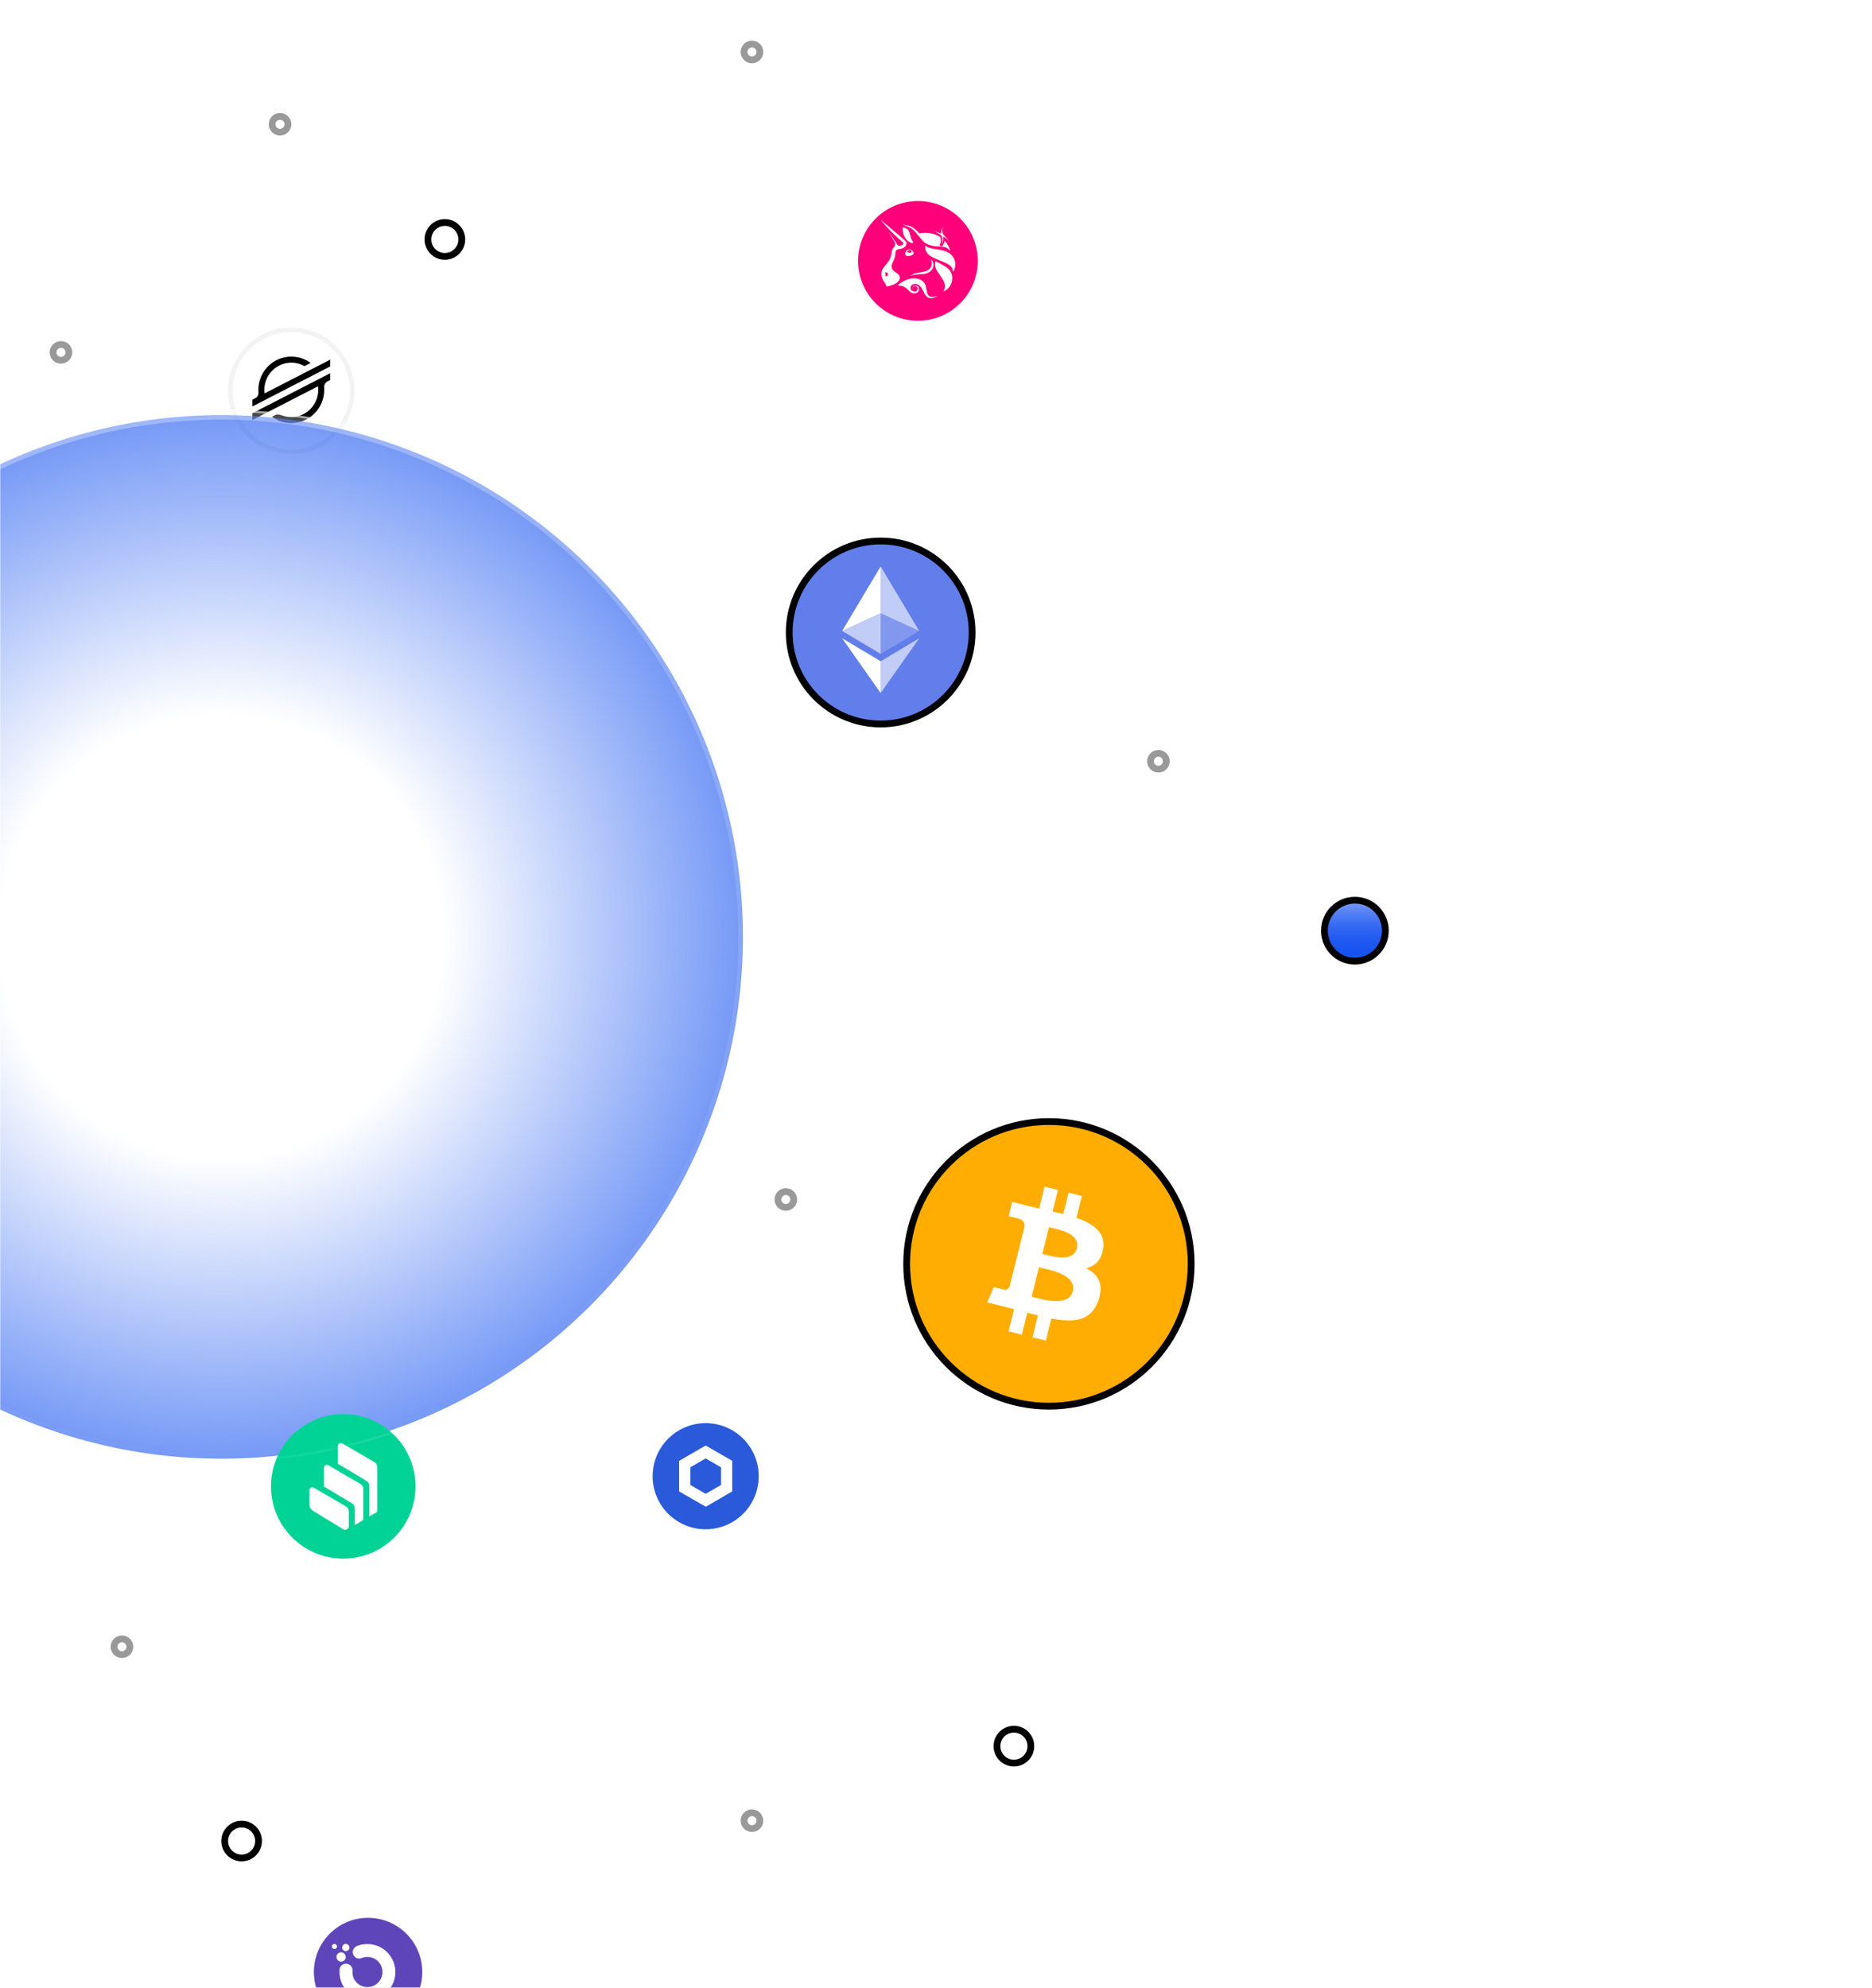 <svg width="829" height="880" viewBox="0 0 829 880" fill="none" xmlns="http://www.w3.org/2000/svg">
    <mask id="mask0" mask-type="alpha" maskUnits="userSpaceOnUse" x="0" y="0" width="829" height="880">
        <rect width="829" height="880" fill="#040404" />
    </mask>
    <g mask="url(#mask0)">
        <circle cx="98" cy="414" r="503" stroke="white" stroke-width="2" />
        <path d="M-225 414C-225 235.612 -80.388 91 98 91C228.676 91 341.227 168.6 392.085 280.232" stroke="white" stroke-width="2" />
        <path d="M156 173C156 187.912 143.912 200 129 200C114.088 200 102 187.912 102 173C102 158.088 114.088 146 129 146C143.912 146 156 158.088 156 173Z" fill="white" stroke="#F3F3F3" stroke-width="2" />
        <path fill-rule="evenodd" clip-rule="evenodd" d="M141.359 161.716L146.23 159.211V162.214L141.324 164.737L138.951 165.958L117.828 176.823C117.829 176.824 117.829 176.826 117.83 176.827L116.654 177.432L115.458 178.047C115.458 178.046 115.457 178.044 115.457 178.043L111.769 179.939V176.936L113.022 176.291C113.975 175.801 114.542 174.781 114.461 173.704C114.434 173.333 114.42 172.96 114.42 172.584C114.42 170.597 114.805 168.67 115.566 166.854C116.3 165.102 117.352 163.528 118.69 162.177C120.029 160.825 121.588 159.764 123.324 159.023C125.122 158.255 127.032 157.866 129 157.866C130.967 157.866 132.877 158.255 134.675 159.023C135.703 159.462 136.669 160.014 137.564 160.671L137.21 160.853L134.834 162.075C133.046 161.06 131.018 160.526 128.907 160.542C125.771 160.566 122.782 161.83 120.565 164.069C118.312 166.343 117.071 169.367 117.071 172.584C117.071 173.114 117.105 173.64 117.172 174.157L137.21 163.85L141.359 161.716ZM146.23 165.217V168.221L144.977 168.866C144.023 169.356 143.456 170.377 143.537 171.453C143.565 171.828 143.579 172.205 143.579 172.584C143.579 174.57 143.194 176.498 142.433 178.313C141.699 180.066 140.648 181.64 139.309 182.991C137.971 184.342 136.411 185.403 134.675 186.145C132.877 186.912 130.967 187.302 129 187.302C127.032 187.302 125.123 186.912 123.324 186.145C122.292 185.704 121.324 185.149 120.426 184.489L123.001 183.165L123.154 183.086C124.942 184.105 126.973 184.64 129.085 184.626C132.223 184.603 135.216 183.339 137.435 181.099C139.688 178.824 140.929 175.8 140.929 172.584C140.929 172.05 140.894 171.521 140.826 171L120.768 181.317L116.619 183.451L111.769 185.946V182.943L116.654 180.43L119.027 179.209L146.23 165.217Z" fill="black" />
        <path d="M-303 414C-303 635.466 -123.466 815 98 815C269.09 815 415.155 707.853 472.752 557" stroke="white" stroke-width="2" />
        <circle cx="98" cy="414.756" r="231" transform="rotate(-15 98 414.756)" fill="url(#paint0_radial)" stroke="url(#paint1_linear)" stroke-width="4" />
        <path d="M390 320.5C412.368 320.5 430.5 302.368 430.5 280C430.5 257.632 412.368 239.5 390 239.5C367.632 239.5 349.5 257.632 349.5 280C349.5 302.368 367.632 320.5 390 320.5Z" fill="#627EEA" stroke="black" stroke-width="3" />
        <path d="M389.996 250.75V271.474L407.051 279.301L389.996 250.75Z" fill="white" fill-opacity="0.602" />
        <path d="M389.995 250.75L372.938 279.301L389.995 271.474V250.75Z" fill="white" />
        <path d="M389.996 292.731V306.812L407.063 282.563L389.996 292.731Z" fill="white" fill-opacity="0.602" />
        <path d="M389.995 306.812V292.729L372.938 282.563L389.995 306.812Z" fill="white" />
        <path d="M389.996 289.472L407.051 279.301L389.996 271.479V289.472Z" fill="white" fill-opacity="0.2" />
        <path d="M372.938 279.301L389.995 289.472V271.479L372.938 279.301Z" fill="white" fill-opacity="0.602" />
        <g filter="url(#filter0_d)">
            <path d="M152 690C169.673 690 184 675.673 184 658C184 640.327 169.673 626 152 626C134.327 626 120 640.327 120 658C120 675.673 134.327 690 152 690Z" fill="#00D395" />
            <path fill-rule="evenodd" clip-rule="evenodd" d="M138.534 668.754C137.578 668.169 136.993 667.127 136.993 666.008V659.762C136.993 659.523 137.057 659.292 137.176 659.087C137.548 658.447 138.372 658.229 139.012 658.605L153.111 666.824C153.935 667.306 154.443 668.186 154.443 669.142V675.615C154.443 675.91 154.362 676.205 154.208 676.456C153.743 677.216 152.752 677.456 151.992 676.99L138.534 668.754ZM159.55 656.893C160.374 657.375 160.882 658.255 160.882 659.211V672.345C160.882 672.733 160.673 673.092 160.335 673.28L157.248 675.018C157.21 675.039 157.167 675.056 157.125 675.069V667.776C157.125 666.833 156.629 665.957 155.818 665.471L143.436 658.063V649.831C143.436 649.592 143.5 649.361 143.619 649.156C143.991 648.516 144.815 648.298 145.455 648.674L159.55 656.893ZM165.72 647.192C166.548 647.67 167.056 648.558 167.056 649.515V668.698C167.056 669.091 166.838 669.454 166.492 669.642L163.568 671.222V657.866C163.568 656.923 163.072 656.052 162.265 655.565L149.61 647.973V640.164C149.61 639.925 149.674 639.694 149.789 639.489C150.161 638.849 150.985 638.631 151.625 639.003L165.72 647.192Z" fill="white" />
        </g>
        <path d="M312.5 677C317.148 677 321.691 675.622 325.556 673.04C329.42 670.457 332.433 666.787 334.211 662.493C335.99 658.199 336.455 653.474 335.548 648.915C334.642 644.357 332.404 640.17 329.117 636.883C325.83 633.596 321.643 631.358 317.085 630.452C312.526 629.545 307.801 630.01 303.507 631.789C299.213 633.568 295.543 636.58 292.96 640.444C290.378 644.309 289 648.852 289 653.5C289 659.733 291.476 665.71 295.883 670.117C300.29 674.524 306.267 677 312.5 677Z" fill="#2A5ADA" />
        <path d="M312.5 639.914L310.013 641.344L303.237 645.261L300.75 646.691V660.243L303.237 661.673L310.075 665.59L312.562 667.02L315.049 665.59L321.763 661.673L324.25 660.243V646.691L321.763 645.261L314.987 641.344L312.5 639.914V639.914ZM305.724 657.384V649.55L312.5 645.634L319.276 649.55V657.384L312.5 661.3L305.724 657.384Z" fill="white" />
        <path d="M406.5 142C421.136 142 433 130.136 433 115.5C433 100.864 421.136 89 406.5 89C391.864 89 380 100.864 380 115.5C380 130.136 391.864 142 406.5 142Z" fill="#FF007A" />
        <path fill-rule="evenodd" clip-rule="evenodd" d="M390.707 98.197C394.58 102.751 397.553 105.302 398.976 106.523C399.458 106.937 399.762 107.198 399.863 107.332C400.186 107.766 400.061 108.176 399.516 108.465C399.193 108.658 398.573 108.827 398.25 108.827C397.878 108.827 397.754 108.682 397.754 108.682C397.729 108.66 397.705 108.642 397.681 108.623L397.681 108.623C397.495 108.476 397.308 108.327 396.34 106.682C394.826 104.416 393.561 102.536 393.536 102.512C393.527 102.503 393.519 102.495 393.517 102.497C393.501 102.507 393.789 103.003 396.191 107.139L396.191 107.14C396.525 107.922 396.376 108.312 396.3 108.512C396.28 108.564 396.265 108.604 396.265 108.634C396.265 108.923 396.191 109.068 395.819 109.453C395.223 110.104 394.95 110.827 394.752 112.346C394.528 114.057 393.908 115.262 392.221 117.311C391.203 118.516 391.054 118.733 390.806 119.215C390.484 119.818 390.385 120.18 390.36 120.951C390.31 121.77 390.385 122.301 390.657 123.072C390.881 123.747 391.129 124.205 391.724 125.097C392.245 125.868 392.543 126.446 392.543 126.687C392.543 126.856 392.568 126.856 393.387 126.687C395.322 126.278 396.885 125.53 397.754 124.615C398.3 124.06 398.424 123.747 398.424 122.976C398.424 122.469 398.399 122.373 398.275 122.084C398.052 121.602 397.63 121.216 396.712 120.613C395.496 119.818 395 119.167 394.851 118.299C394.727 117.576 394.876 117.07 395.546 115.72C396.216 114.322 396.389 113.72 396.513 112.322C396.588 111.406 396.687 111.044 396.96 110.755C397.233 110.466 397.506 110.345 398.201 110.273C399.342 110.128 400.061 109.839 400.657 109.309C401.178 108.851 401.401 108.417 401.426 107.742L401.451 107.236L401.153 106.899C400.111 105.717 390.012 97.281 389.938 97.281C389.913 97.281 390.26 97.691 390.707 98.197ZM393.114 121.867C393.362 121.457 393.213 120.951 392.841 120.686C392.469 120.445 391.898 120.565 391.898 120.879C391.898 120.975 391.948 121.047 392.072 121.095C392.27 121.192 392.295 121.312 392.121 121.553C391.948 121.794 391.973 122.011 392.171 122.156C392.469 122.373 392.891 122.252 393.114 121.867ZM400.235 99.812L400.175 99.803C399.762 99.74 399.748 99.738 399.962 99.692C400.384 99.619 401.376 99.716 402.071 99.86C403.659 100.222 405.123 101.162 406.686 102.825L407.083 103.307L407.679 103.211C410.16 102.825 412.691 103.138 414.8 104.078C415.371 104.344 416.289 104.85 416.413 104.994C416.438 105.043 416.512 105.308 416.562 105.597C416.71 106.609 416.636 107.381 416.313 107.959C416.14 108.272 416.14 108.369 416.239 108.634C416.338 108.851 416.586 108.995 416.859 108.995C417.38 108.995 417.951 108.176 418.224 107.043L418.323 106.585L418.522 106.802C419.663 108.031 420.532 109.719 420.705 110.924L420.755 111.237L420.556 110.948C420.234 110.466 419.911 110.128 419.49 109.863C418.72 109.381 417.926 109.212 415.792 109.116C413.882 109.02 412.79 108.851 411.723 108.513C409.887 107.935 408.944 107.164 406.785 104.416C405.818 103.187 405.222 102.512 404.627 101.957C403.262 100.728 401.947 100.077 400.235 99.812ZM416.859 102.56C416.909 101.74 417.033 101.186 417.256 100.704C417.283 100.651 417.309 100.6 417.332 100.554L417.332 100.554C417.393 100.431 417.437 100.342 417.455 100.342C417.48 100.342 417.43 100.487 417.356 100.656C417.182 101.138 417.157 101.789 417.281 102.56C417.43 103.524 417.504 103.669 418.571 104.705C419.068 105.187 419.638 105.814 419.862 106.079L420.234 106.561L419.862 106.224C419.39 105.79 418.323 104.97 418.075 104.85C417.926 104.777 417.901 104.777 417.802 104.874C417.708 104.966 417.703 105.079 417.682 105.632L417.678 105.717C417.653 106.682 417.529 107.284 417.207 107.911C417.033 108.248 417.008 108.176 417.157 107.79C417.281 107.501 417.281 107.381 417.281 106.465C417.281 104.585 417.058 104.151 415.693 103.379C415.346 103.187 414.8 102.897 414.452 102.753C414.105 102.608 413.832 102.463 413.832 102.463C413.882 102.415 415.197 102.801 415.718 102.994L415.797 103.023C416.52 103.286 416.639 103.33 416.735 103.283C416.785 103.259 416.835 103.09 416.859 102.56ZM399.738 101.114C399.614 102.56 400.21 104.488 401.153 105.742C401.872 106.73 403.014 107.477 403.857 107.549C404.403 107.598 404.577 107.453 404.329 107.091C403.981 106.609 403.56 105.838 403.46 105.501C403.386 105.308 403.237 104.729 403.113 104.199C402.716 102.439 402.319 101.74 401.426 101.21C401.103 101.041 400.408 100.776 400.011 100.704L399.788 100.656L399.738 101.114ZM415.718 115.118C411.276 113.406 409.713 111.912 409.713 109.381C409.713 109.02 409.738 108.706 409.738 108.706C409.763 108.706 409.936 108.827 410.11 108.971C411.003 109.67 412.021 109.96 414.8 110.345C416.437 110.586 417.355 110.755 418.199 111.044C420.904 111.912 422.566 113.672 422.963 116.058C423.087 116.757 423.013 118.058 422.814 118.733C422.665 119.264 422.219 120.252 422.095 120.3C422.07 120.3 422.02 120.18 422.02 120.011C421.97 119.119 421.499 118.227 420.705 117.576C419.861 116.853 418.646 116.275 415.718 115.118ZM412.393 114.925C412.443 115.118 412.542 115.528 412.592 115.841C412.964 117.866 411.847 119.529 409.689 120.155C409.465 120.228 408.572 120.396 407.704 120.541C405.942 120.806 405.148 121.023 404.354 121.385C403.808 121.65 403.113 122.035 403.163 122.084C403.163 122.084 403.287 122.06 403.436 122.011C404.428 121.674 405.545 121.505 407.232 121.409C407.902 121.385 408.671 121.312 408.919 121.288C410.433 121.12 411.475 120.662 412.269 119.866C412.716 119.432 412.989 119.023 413.212 118.444C413.336 118.083 413.361 117.938 413.361 117.287C413.361 116.612 413.336 116.492 413.187 116.082C413.014 115.552 412.765 115.142 412.468 114.829L412.269 114.612L412.393 114.925ZM414.626 119.312C414.03 118.083 413.906 116.901 414.229 115.817C414.254 115.696 414.328 115.6 414.353 115.6C414.378 115.6 414.527 115.672 414.651 115.769C414.924 115.937 415.47 116.251 416.909 116.998C418.72 117.938 419.737 118.685 420.457 119.529C421.077 120.276 421.449 121.095 421.623 122.132C421.722 122.71 421.673 124.108 421.524 124.687C421.028 126.519 419.911 127.965 418.298 128.809C418.05 128.929 417.852 129.025 417.827 129.025C417.802 129.025 417.901 128.809 418.025 128.568C418.571 127.483 418.621 126.398 418.224 125.217C417.976 124.494 417.455 123.602 416.437 122.108C415.221 120.396 414.924 119.938 414.626 119.312ZM403.56 123.313C401.699 123.602 399.639 124.542 398.002 125.892L397.555 126.278L397.977 126.35C400.21 126.687 400.806 127.001 402.369 128.543C403.262 129.435 403.56 129.628 404.304 129.821C405.396 130.086 406.463 129.604 406.835 128.664C407.009 128.23 406.984 127.531 406.785 127.194C406.339 126.374 405.049 126.109 404.403 126.712C403.858 127.218 404.031 127.989 404.676 128.11L404.694 128.112L404.694 128.112C404.746 128.121 404.772 128.125 404.774 128.12C404.776 128.114 404.753 128.099 404.706 128.067C404.684 128.053 404.658 128.035 404.627 128.013C404.329 127.893 404.205 127.7 404.205 127.435C404.205 126.784 404.974 126.422 405.694 126.736C406.215 126.977 406.413 127.266 406.413 127.796C406.413 128.592 405.694 129.194 404.875 129.098C404.428 129.025 403.907 128.76 403.609 128.447C402.89 127.652 403.163 126.398 404.18 125.916C404.949 125.53 405.991 125.627 406.785 126.133C407.679 126.712 408.076 127.242 408.87 128.977C409.143 129.556 409.465 130.182 409.614 130.399C410.359 131.484 411.277 132.014 412.344 132.014C412.939 132.014 413.386 131.894 413.956 131.629C414.378 131.436 414.974 131.05 414.924 131.002C414.899 131.002 414.726 131.05 414.527 131.122C413.336 131.58 412.145 131.532 411.45 131.05C411.028 130.761 410.656 130.134 410.483 129.363C410.467 129.287 410.421 129.017 410.365 128.683C410.332 128.489 410.296 128.274 410.259 128.061C410.011 126.591 409.788 125.916 409.242 125.145C408.696 124.373 407.629 123.699 406.438 123.409C405.694 123.241 404.354 123.192 403.56 123.313ZM400.954 111.816C401.103 111.237 401.624 110.683 402.17 110.538C402.493 110.442 403.212 110.49 403.56 110.683C404.18 110.996 404.652 111.719 404.552 112.225C404.428 112.852 403.361 113.358 402.145 113.358C401.525 113.358 401.302 113.286 401.054 112.973C400.905 112.78 400.855 112.153 400.954 111.816ZM403.361 110.876C403.684 111.068 403.783 111.334 403.585 111.599C403.461 111.791 403.064 111.96 402.766 111.96C402.319 111.96 401.848 111.647 401.848 111.382C401.848 110.827 402.766 110.538 403.361 110.876Z" fill="white" />
        <path d="M163 897C176.255 897 187 886.255 187 873C187 859.745 176.255 849 163 849C149.745 849 139 859.745 139 873C139 886.255 149.745 897 163 897Z" fill="#5F45BA" />
        <path fill-rule="evenodd" clip-rule="evenodd" d="M154.488 862.968C154.039 863.724 153.063 863.972 152.307 863.524C151.552 863.075 151.303 862.099 151.752 861.343C152.201 860.588 153.177 860.339 153.932 860.788C154.688 861.237 154.936 862.213 154.488 862.968Z" fill="white" />
        <path fill-rule="evenodd" clip-rule="evenodd" d="M149.059 862.263C148.742 862.796 148.052 862.972 147.519 862.655C146.985 862.338 146.81 861.649 147.127 861.115C147.443 860.581 148.133 860.406 148.667 860.723C149.2 861.04 149.376 861.729 149.059 862.263Z" fill="white" />
        <path fill-rule="evenodd" clip-rule="evenodd" d="M164.171 885.283C169.999 884.599 174.686 879.834 175.068 873.77C175.497 866.948 170.314 861.068 163.492 860.639C162.676 860.587 161.874 860.619 161.093 860.721C159.453 860.855 158.068 861.48 158.068 861.48C156.949 862.026 156.224 862.943 156.224 864.17C156.224 865.765 157.517 867.058 159.111 867.058C159.378 867.058 160.302 866.766 160.52 866.69C161.334 866.406 162.218 866.276 163.133 866.333C165.49 866.482 167.483 867.838 168.55 869.76C169.148 870.837 169.456 872.091 169.373 873.412C169.142 877.09 165.973 879.884 162.295 879.652C160.122 879.515 158.258 878.353 157.144 876.666C157.144 876.666 157.144 876.667 157.144 876.668C157.144 876.667 157.144 876.667 157.144 876.666C155.811 874.922 156.119 872.134 156.118 872.099C156.063 870.549 154.793 869.308 153.229 869.308C151.893 869.308 150.772 870.215 150.439 871.445C150.373 871.687 150.34 872.395 150.35 872.49C150.075 879.195 155.206 884.923 161.936 885.347C162.695 885.394 163.442 885.369 164.171 885.283Z" fill="white" />
        <path fill-rule="evenodd" clip-rule="evenodd" d="M152.831 867.383C152.249 868.363 150.984 868.685 150.004 868.104C149.025 867.522 148.702 866.256 149.284 865.277C149.866 864.297 151.131 863.975 152.111 864.556C153.09 865.138 153.413 866.404 152.831 867.383Z" fill="white" />
        <circle cx="464.5" cy="559.5" r="63" fill="#FFAD02" stroke="black" stroke-width="3" />
        <path d="M488.535 552.734C489.606 545.572 484.153 541.722 476.697 539.153L479.115 529.451L473.21 527.979L470.855 537.426C469.302 537.039 467.708 536.674 466.123 536.312L468.495 526.804L462.593 525.332L460.172 535.031C458.887 534.738 457.625 534.449 456.401 534.144L456.408 534.114L448.263 532.08L446.692 538.388C446.692 538.388 451.074 539.392 450.981 539.454C453.373 540.052 453.805 541.634 453.733 542.889L450.978 553.942C451.143 553.984 451.356 554.045 451.592 554.139C451.395 554.09 451.185 554.036 450.968 553.984L447.106 569.467C446.813 570.194 446.071 571.284 444.399 570.87C444.458 570.956 440.107 569.799 440.107 569.799L437.175 576.559L444.86 578.475C446.29 578.833 447.691 579.208 449.071 579.561L446.626 589.374L452.525 590.846L454.946 581.137C456.557 581.575 458.122 581.978 459.652 582.359L457.24 592.022L463.146 593.494L465.59 583.699C475.66 585.605 483.233 584.836 486.42 575.728C488.989 568.394 486.293 564.164 480.994 561.405C484.853 560.515 487.759 557.977 488.535 552.734ZM475.041 571.656C473.216 578.989 460.868 575.025 456.865 574.031L460.108 561.03C464.111 562.029 476.949 564.007 475.041 571.656ZM476.868 552.628C475.203 559.299 464.926 555.91 461.592 555.079L464.532 543.288C467.866 544.119 478.602 545.67 476.868 552.628Z" fill="white" />
        <circle cx="98" cy="414.284" r="232.5" transform="rotate(30 98 414.284)" stroke="url(#paint2_linear)" />
        <g opacity="0.4">
            <circle cx="54" cy="729" r="3.5" fill="white" stroke="black" stroke-width="3" />
            <circle cx="333" cy="806" r="3.5" fill="white" stroke="black" stroke-width="3" />
            <circle cx="348" cy="531" r="3.5" fill="white" stroke="black" stroke-width="3" />
            <circle cx="513" cy="337" r="3.5" fill="white" stroke="black" stroke-width="3" />
            <circle cx="333" cy="23" r="3.5" fill="white" stroke="black" stroke-width="3" />
            <circle cx="124" cy="55" r="3.5" fill="white" stroke="black" stroke-width="3" />
            <circle cx="27" cy="156" r="3.5" fill="white" stroke="black" stroke-width="3" />
        </g>
        <rect opacity="0.5" width="37" height="36" rx="18" transform="matrix(1 0 0 -1 775 333)" stroke="white" stroke-width="2" />
        <g filter="url(#filter1_d)">
            <circle r="4.979" transform="matrix(1 0 0 -1 794.425 314.786)" fill="white" />
        </g>
        <path d="M786.245 314.43H718.312V412.24H601" stroke="white" stroke-width="2" />
        <circle cx="449" cy="773" r="7.5" fill="white" stroke="black" stroke-width="3" />
        <circle cx="107" cy="815" r="7.5" fill="white" stroke="black" stroke-width="3" />
        <circle cx="197" cy="106" r="7.5" fill="white" stroke="black" stroke-width="3" />
        <circle cx="600" cy="412" r="13.5" fill="#1652F0" />
        <circle cx="600" cy="412" r="13.5" fill="url(#paint3_linear)" />
        <circle cx="600" cy="412" r="13.5" stroke="black" stroke-width="3" />
    </g>
    <defs>
        <filter id="filter0_d" x="104" y="610" width="96" height="96" filterUnits="userSpaceOnUse" color-interpolation-filters="sRGB">
            <feFlood flood-opacity="0" result="BackgroundImageFix" />
            <feColorMatrix in="SourceAlpha" type="matrix" values="0 0 0 0 0 0 0 0 0 0 0 0 0 0 0 0 0 0 127 0" />
            <feOffset />
            <feGaussianBlur stdDeviation="8" />
            <feColorMatrix type="matrix" values="0 0 0 0 0 0 0 0 0 0 0 0 0 0 0 0 0 0 0.75 0" />
            <feBlend mode="normal" in2="BackgroundImageFix" result="effect1_dropShadow" />
            <feBlend mode="normal" in="SourceGraphic" in2="effect1_dropShadow" result="shape" />
        </filter>
        <filter id="filter1_d" x="774.446" y="294.807" width="39.959" height="39.959" filterUnits="userSpaceOnUse" color-interpolation-filters="sRGB">
            <feFlood flood-opacity="0" result="BackgroundImageFix" />
            <feColorMatrix in="SourceAlpha" type="matrix" values="0 0 0 0 0 0 0 0 0 0 0 0 0 0 0 0 0 0 127 0" />
            <feMorphology radius="6" operator="dilate" in="SourceAlpha" result="effect1_dropShadow" />
            <feOffset />
            <feGaussianBlur stdDeviation="4.5" />
            <feColorMatrix type="matrix" values="0 0 0 0 1 0 0 0 0 1 0 0 0 0 1 0 0 0 0.2 0" />
            <feBlend mode="normal" in2="BackgroundImageFix" result="effect1_dropShadow" />
            <feBlend mode="normal" in="SourceGraphic" in2="effect1_dropShadow" result="shape" />
        </filter>
        <radialGradient id="paint0_radial" cx="0" cy="0" r="1" gradientUnits="userSpaceOnUse" gradientTransform="translate(98 414.756) rotate(90) scale(233)">
            <stop offset="0.422" stop-color="#1652F0" stop-opacity="0" />
            <stop offset="1" stop-color="#1652F0" stop-opacity="0.6" />
        </radialGradient>
        <linearGradient id="paint1_linear" x1="98" y1="181.756" x2="98" y2="647.756" gradientUnits="userSpaceOnUse">
            <stop stop-color="white" stop-opacity="0.3" />
            <stop offset="1" stop-color="white" stop-opacity="0" />
        </linearGradient>
        <linearGradient id="paint2_linear" x1="98" y1="181.284" x2="98" y2="647.284" gradientUnits="userSpaceOnUse">
            <stop stop-color="white" stop-opacity="0.6" />
            <stop offset="1" stop-color="white" stop-opacity="0" />
        </linearGradient>
        <linearGradient id="paint3_linear" x1="600" y1="400" x2="600" y2="424" gradientUnits="userSpaceOnUse">
            <stop stop-color="white" stop-opacity="0.4" />
            <stop offset="1" stop-color="#1652F0" stop-opacity="0" />
        </linearGradient>
    </defs>
</svg>
